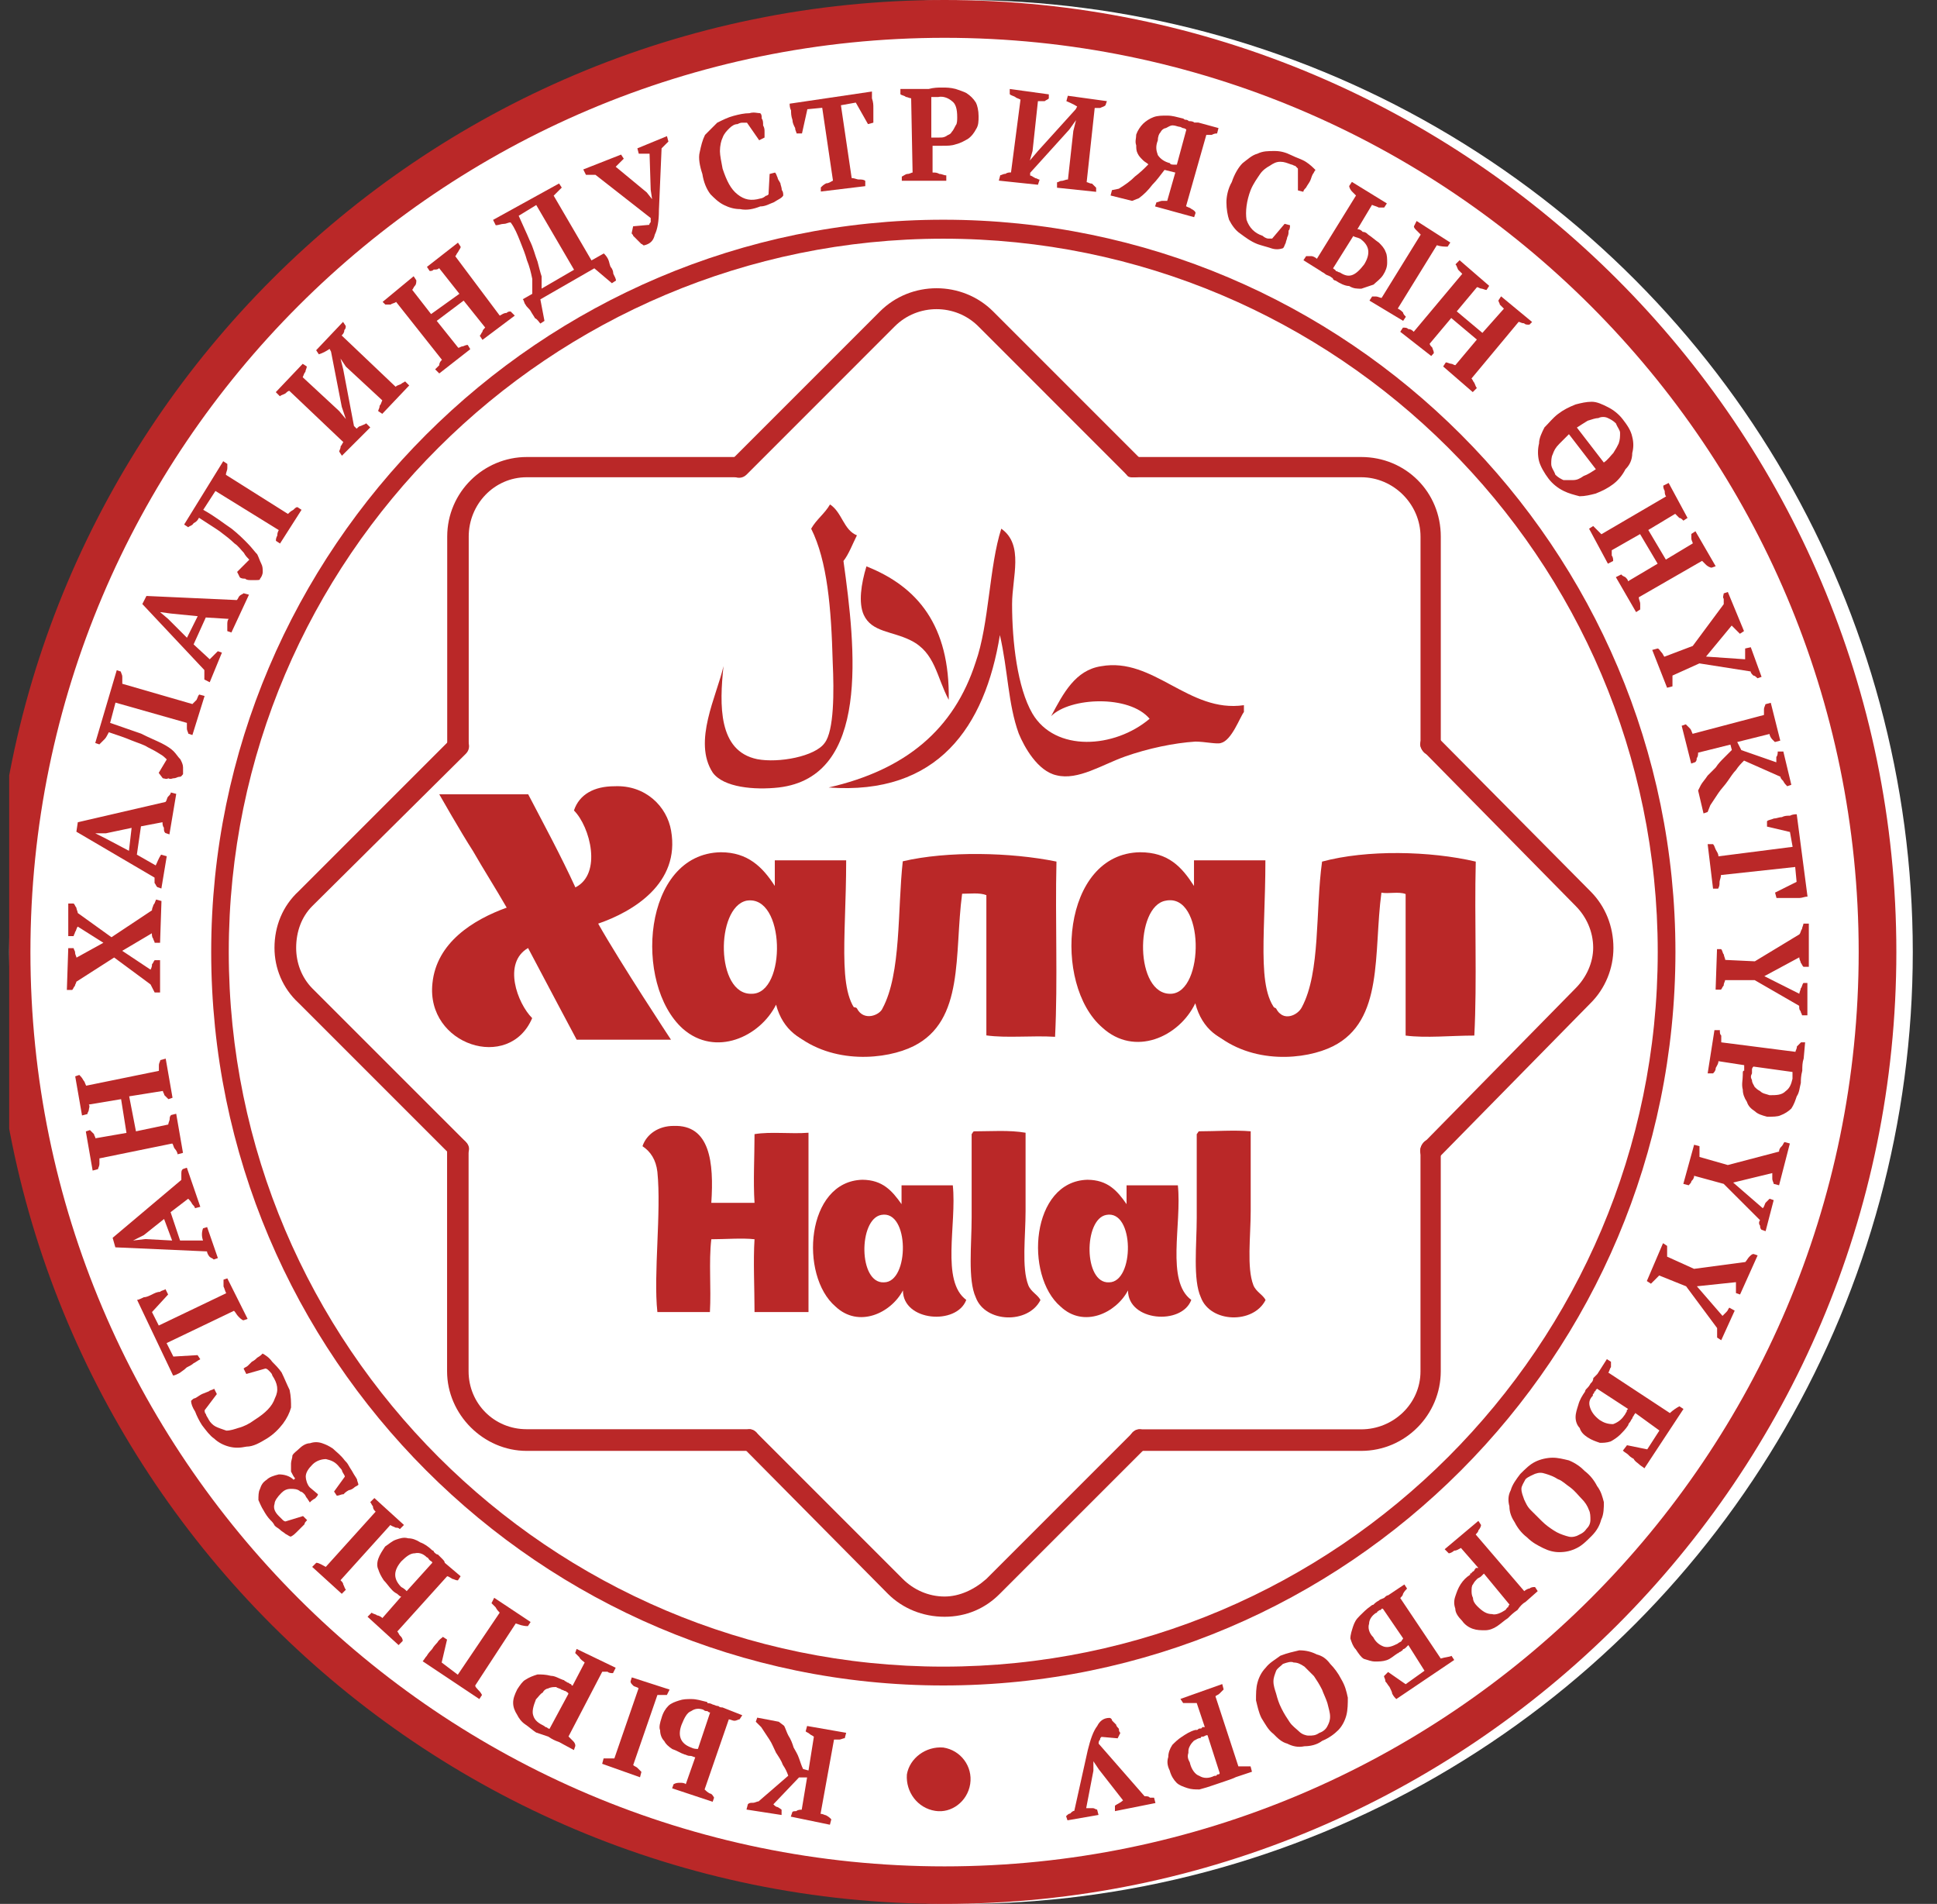 <svg width="58" height="57" viewBox="0 0 58 57" fill="none" xmlns="http://www.w3.org/2000/svg">
<rect x="0" y="0" width="58" height="57" fill="#333333" stroke="none"/>
<g clip-path="url(#clip0_17_5688)">
<circle cx="28.775" cy="28.5" r="28.5" fill="white"/>
<path fill-rule="evenodd" clip-rule="evenodd" d="M29.051 53.408C28.97 53.934 28.487 54.294 28.003 54.214C27.477 54.133 27.117 53.65 27.155 53.124C27.236 52.64 27.719 52.275 28.245 52.318C28.767 52.398 29.131 52.882 29.051 53.408Z" fill="#BA2828"/>
<path d="M28.283 1.132C13.185 1.132 0.911 13.406 0.911 28.504C0.911 43.602 13.185 55.876 28.283 55.876C43.381 55.876 55.655 43.602 55.655 28.504C55.655 13.406 43.381 1.132 28.283 1.132ZM28.283 57C12.579 57 -0.217 44.243 -0.217 28.5C-0.217 12.795 12.579 0 28.283 0C43.988 0 56.783 12.795 56.783 28.5C56.783 44.243 43.988 57 28.283 57Z" fill="#BA2828"/>
<path d="M28.246 7.146C16.46 7.146 6.85 16.714 6.85 28.5C6.85 40.286 16.456 49.896 28.246 49.896C40.036 49.896 49.638 40.29 49.638 28.5C49.638 16.709 40.032 7.146 28.246 7.146ZM28.246 50.46C16.176 50.46 6.324 40.608 6.324 28.5C6.324 16.43 16.176 6.578 28.246 6.578C40.359 6.578 50.168 16.43 50.168 28.5C50.164 40.612 40.355 50.46 28.246 50.46Z" fill="#BA2828"/>
<path fill-rule="evenodd" clip-rule="evenodd" d="M25.659 16.027C25.536 16.269 25.417 16.591 25.256 16.795C25.621 19.42 26.062 23.254 23.318 23.576C22.593 23.657 21.664 23.576 21.342 23.131C20.735 22.202 21.465 20.828 21.664 19.942C21.541 21.112 21.503 22.486 22.673 22.728C23.318 22.851 24.408 22.647 24.692 22.244C24.976 21.88 24.976 20.709 24.934 19.823C24.891 18.207 24.773 16.795 24.289 15.828C24.45 15.544 24.692 15.383 24.853 15.102C25.218 15.34 25.256 15.866 25.659 16.027Z" fill="#BA2828"/>
<path fill-rule="evenodd" clip-rule="evenodd" d="M37.247 21.112V21.316C37.124 21.477 36.883 22.164 36.56 22.244C36.437 22.287 36.077 22.202 35.793 22.202C35.148 22.244 34.38 22.405 33.693 22.647C33.006 22.889 32.281 23.372 31.636 23.211C31.072 23.088 30.669 22.363 30.504 21.96C30.182 21.074 30.182 20.064 29.94 19.013C29.495 21.757 28.082 23.818 24.812 23.576C27.115 23.05 28.566 21.841 29.215 19.823C29.618 18.69 29.618 16.956 29.982 15.828C30.669 16.311 30.305 17.282 30.305 18.088C30.305 19.221 30.466 20.59 30.911 21.358C31.598 22.529 33.375 22.405 34.423 21.519C33.816 20.794 32.039 20.875 31.475 21.439C31.84 20.752 32.2 20.064 32.968 19.946C34.546 19.662 35.593 21.354 37.247 21.112Z" fill="#BA2828"/>
<path fill-rule="evenodd" clip-rule="evenodd" d="M25.944 16.956C27.479 17.563 28.446 18.733 28.408 20.952C28.043 20.265 28.005 19.539 27.276 19.175C26.712 18.89 26.105 18.933 25.863 18.407C25.702 18.047 25.783 17.482 25.944 16.956Z" fill="#BA2828"/>
<path d="M13.711 34.717C13.63 34.717 13.55 34.675 13.507 34.594L8.944 30.031C8.46 29.586 8.219 28.983 8.219 28.377C8.219 27.732 8.46 27.126 8.944 26.68L13.507 22.117C13.63 21.994 13.83 21.994 13.953 22.117C14.076 22.24 14.076 22.439 13.953 22.562L9.351 27.126C9.029 27.448 8.868 27.893 8.868 28.377C8.868 28.822 9.029 29.263 9.351 29.59L13.953 34.191C14.076 34.315 14.076 34.476 13.953 34.594C13.872 34.675 13.791 34.717 13.711 34.717Z" fill="#BA2828"/>
<path d="M28.283 48.403C27.639 48.403 27.032 48.161 26.587 47.716L22.227 43.314C22.104 43.191 22.104 43.03 22.227 42.911C22.35 42.75 22.549 42.75 22.672 42.911L27.032 47.271C27.354 47.593 27.8 47.797 28.283 47.797C28.729 47.797 29.17 47.593 29.534 47.271L33.894 42.911C34.017 42.75 34.217 42.75 34.34 42.911C34.462 43.034 34.462 43.195 34.34 43.314L29.937 47.716C29.496 48.161 28.928 48.403 28.283 48.403Z" fill="#BA2828"/>
<path d="M42.819 34.756C42.777 34.756 42.696 34.713 42.616 34.675C42.493 34.552 42.493 34.353 42.616 34.23L47.179 29.586C47.501 29.264 47.705 28.818 47.705 28.373C47.705 27.89 47.501 27.444 47.179 27.122L42.616 22.486C42.493 22.363 42.493 22.202 42.616 22.083C42.739 21.96 42.938 21.96 43.061 22.083L47.624 26.685C48.07 27.13 48.311 27.733 48.311 28.381C48.311 28.988 48.07 29.594 47.624 30.035L43.061 34.679C42.98 34.718 42.9 34.756 42.819 34.756Z" fill="#BA2828"/>
<path d="M33.939 14.292C33.858 14.292 33.777 14.292 33.735 14.212L29.295 9.771C28.608 9.084 27.479 9.084 26.792 9.771L22.352 14.212C22.229 14.335 22.03 14.335 21.907 14.212C21.784 14.089 21.784 13.889 21.907 13.766L26.347 9.326C27.276 8.397 28.811 8.397 29.74 9.326L34.18 13.766C34.303 13.889 34.303 14.089 34.18 14.212C34.1 14.292 34.019 14.292 33.939 14.292Z" fill="#BA2828"/>
<path d="M13.713 22.648C13.552 22.648 13.391 22.524 13.391 22.325V16.065C13.391 14.734 14.481 13.682 15.774 13.682H22.072C22.233 13.682 22.356 13.805 22.356 14.004C22.356 14.165 22.233 14.288 22.072 14.288H15.77C14.803 14.288 14.035 15.094 14.035 16.065V22.321C14.035 22.524 13.874 22.648 13.713 22.648Z" fill="#BA2828"/>
<path d="M22.433 43.437H15.77C14.477 43.437 13.387 42.347 13.387 41.053V34.395C13.387 34.234 13.548 34.072 13.709 34.072C13.87 34.072 14.031 34.234 14.031 34.395V41.053C14.031 42.02 14.799 42.788 15.766 42.788H22.429C22.59 42.788 22.751 42.949 22.751 43.11C22.751 43.271 22.594 43.437 22.433 43.437Z" fill="#BA2828"/>
<path d="M40.757 43.437H34.137C33.933 43.437 33.815 43.276 33.815 43.114C33.815 42.953 33.937 42.792 34.137 42.792H40.757C41.724 42.792 42.534 42.024 42.534 41.057V34.433C42.534 34.272 42.657 34.111 42.818 34.111C43.022 34.111 43.141 34.272 43.141 34.433V41.053C43.141 42.347 42.089 43.437 40.757 43.437Z" fill="#BA2828"/>
<path d="M42.819 22.605C42.658 22.605 42.535 22.444 42.535 22.283V16.065C42.535 15.098 41.73 14.288 40.758 14.288H33.934C33.773 14.288 33.65 14.165 33.65 14.004C33.65 13.801 33.773 13.682 33.934 13.682H40.758C42.09 13.682 43.142 14.729 43.142 16.065V22.283C43.142 22.444 43.019 22.605 42.819 22.605Z" fill="#BA2828"/>
<path fill-rule="evenodd" clip-rule="evenodd" d="M21.299 36.011C21.745 36.011 22.148 36.011 22.593 36.011C22.551 35.366 22.593 34.637 22.593 33.954C23.076 33.873 23.683 33.954 24.209 33.912C24.209 35.528 24.209 37.504 24.209 39.281H22.593C22.593 38.556 22.551 37.746 22.593 37.101C22.228 37.059 21.707 37.101 21.299 37.101C21.219 37.788 21.299 38.556 21.257 39.281H19.684C19.561 38.148 19.807 36.295 19.684 35.082C19.641 34.718 19.48 34.476 19.238 34.315C19.361 33.95 19.722 33.708 20.167 33.708C21.261 33.666 21.38 34.798 21.299 36.011Z" fill="#BA2828"/>
<path fill-rule="evenodd" clip-rule="evenodd" d="M26.469 38.391C27.237 38.391 27.237 36.211 26.389 36.372C25.701 36.495 25.701 38.433 26.469 38.391ZM26.995 36.05V35.486H28.53C28.653 36.656 28.166 38.353 28.933 38.917C28.649 39.684 27.037 39.561 27.037 38.633C26.673 39.32 25.706 39.765 25.019 39.116C23.929 38.187 24.132 35.363 25.824 35.32C26.427 35.325 26.711 35.647 26.995 36.05Z" fill="#BA2828"/>
<path fill-rule="evenodd" clip-rule="evenodd" d="M29.174 33.87C29.658 33.87 30.222 33.827 30.709 33.912V36.253C30.709 37.021 30.587 37.95 30.79 38.475C30.871 38.679 31.074 38.76 31.155 38.921C30.79 39.646 29.501 39.608 29.217 38.84C28.975 38.314 29.094 37.267 29.094 36.457V33.955C29.132 33.912 29.132 33.87 29.174 33.87Z" fill="#BA2828"/>
<path fill-rule="evenodd" clip-rule="evenodd" d="M33.207 38.391C33.975 38.391 33.975 36.211 33.127 36.372C32.444 36.495 32.444 38.433 33.207 38.391ZM33.733 36.05V35.486H35.269C35.392 36.656 34.904 38.353 35.671 38.917C35.387 39.684 33.776 39.561 33.776 38.633C33.411 39.32 32.444 39.765 31.757 39.116C30.667 38.187 30.87 35.363 32.563 35.32C33.169 35.325 33.453 35.647 33.733 36.05Z" fill="#BA2828"/>
<path fill-rule="evenodd" clip-rule="evenodd" d="M35.914 33.869C36.398 33.869 36.962 33.827 37.45 33.869V36.252C37.45 37.02 37.327 37.949 37.53 38.475C37.611 38.678 37.815 38.759 37.895 38.92C37.53 39.645 36.241 39.607 35.957 38.84C35.715 38.314 35.834 37.266 35.834 36.456V33.954C35.876 33.911 35.876 33.869 35.914 33.869Z" fill="#BA2828"/>
<path fill-rule="evenodd" clip-rule="evenodd" d="M44.189 25.795C44.146 27.529 44.231 29.349 44.146 31.003C43.459 31.003 42.692 31.083 42.089 31.003V26.766C41.886 26.685 41.563 26.766 41.364 26.724C41.122 28.539 41.445 30.558 39.91 31.325C39.104 31.728 37.488 31.889 36.355 30.922C36.071 30.68 38.09 29.994 38.213 30.197C38.417 30.6 38.858 30.401 38.981 30.155C39.545 29.107 39.384 27.25 39.587 25.795C40.919 25.434 42.819 25.473 44.189 25.795Z" fill="#BA2828"/>
<path fill-rule="evenodd" clip-rule="evenodd" d="M35.065 29.752C36.075 29.709 36.075 26.723 34.904 26.965C33.975 27.126 33.975 29.794 35.065 29.752ZM35.752 26.524V25.756H37.89C37.89 28.178 37.568 29.955 38.454 30.439C38.051 31.529 36.193 31.609 35.791 30.036C35.307 31.045 33.975 31.651 33.004 30.761C31.511 29.467 31.791 25.553 34.136 25.515C34.985 25.515 35.388 25.956 35.752 26.524Z" fill="#BA2828"/>
<path fill-rule="evenodd" clip-rule="evenodd" d="M17.911 27.652C18.598 28.865 20.091 31.126 20.091 31.126H17.267C17.267 31.126 16.3 29.311 15.812 28.382C15.044 28.827 15.49 30.036 15.935 30.481C15.248 32.097 12.746 31.287 12.949 29.434C13.072 28.221 14.162 27.538 15.172 27.173C14.849 26.609 14.485 26.041 14.162 25.477C13.797 24.913 13.153 23.78 13.153 23.78H15.816C16.3 24.709 16.783 25.596 17.229 26.567C18.034 26.164 17.674 24.752 17.186 24.264C17.347 23.78 17.793 23.539 18.399 23.539C19.328 23.496 19.972 24.145 20.095 24.87C20.371 26.444 18.959 27.292 17.911 27.652Z" fill="#BA2828"/>
<path fill-rule="evenodd" clip-rule="evenodd" d="M31.634 25.794C31.592 27.529 31.677 29.348 31.592 31.04C30.905 30.998 30.137 31.083 29.535 30.998C29.535 29.586 29.535 28.212 29.535 26.799C29.331 26.719 29.051 26.757 28.809 26.757C28.568 28.572 28.89 30.553 27.355 31.32C26.549 31.723 24.933 31.884 23.801 30.956C23.517 30.714 25.535 29.989 25.658 30.188C25.862 30.591 26.345 30.392 26.426 30.188C26.99 29.14 26.871 27.24 27.032 25.786C28.364 25.472 30.264 25.514 31.634 25.794Z" fill="#BA2828"/>
<path fill-rule="evenodd" clip-rule="evenodd" d="M22.512 29.752C23.56 29.752 23.522 26.766 22.351 26.965C21.423 27.169 21.423 29.794 22.512 29.752ZM23.2 26.524C23.2 26.282 23.2 25.998 23.2 25.756H25.337C25.337 28.221 25.015 29.993 25.901 30.481C25.498 31.571 23.641 31.613 23.238 30.078C22.754 31.045 21.423 31.651 20.451 30.803C18.959 29.472 19.238 25.557 21.584 25.515C22.39 25.515 22.835 25.956 23.2 26.524Z" fill="#BA2828"/>
<path d="M23.399 54.337L22.352 54.175L22.394 54.014C22.436 53.972 22.474 53.972 22.555 53.972C22.598 53.972 22.678 53.929 22.716 53.929L23.603 53.162C23.56 53.039 23.522 52.958 23.442 52.839C23.399 52.716 23.319 52.598 23.238 52.475C23.157 52.313 23.115 52.191 23.034 52.072C22.954 51.949 22.873 51.83 22.793 51.707L22.631 51.546L22.674 51.423L23.319 51.546L23.48 51.669C23.522 51.749 23.56 51.872 23.603 51.953C23.683 52.076 23.726 52.195 23.764 52.318C23.806 52.398 23.887 52.521 23.925 52.64C23.968 52.763 24.006 52.882 24.048 52.962L24.209 53.005L24.37 51.995C24.328 51.953 24.29 51.953 24.247 51.915C24.205 51.872 24.167 51.872 24.124 51.834L24.167 51.673L25.337 51.877L25.295 52.038C25.253 52.038 25.172 52.08 25.134 52.08C25.091 52.08 25.011 52.08 24.973 52.08L24.57 54.303C24.65 54.303 24.693 54.345 24.731 54.345C24.811 54.387 24.854 54.426 24.892 54.468L24.85 54.629L23.679 54.387L23.721 54.264C23.721 54.222 23.802 54.222 23.844 54.222C23.887 54.179 23.967 54.179 24.006 54.179L24.167 53.213H23.925L23.157 54.018C23.2 54.061 23.238 54.099 23.28 54.099C23.361 54.141 23.403 54.179 23.403 54.179V54.337H23.399Z" fill="#BA2828"/>
<path d="M20.695 52.318C20.775 52.36 20.856 52.36 20.898 52.36L21.263 51.27C21.263 51.27 21.221 51.27 21.182 51.228C21.14 51.228 21.102 51.228 21.059 51.185C20.936 51.143 20.818 51.143 20.695 51.228C20.572 51.27 20.491 51.431 20.41 51.631C20.288 51.953 20.368 52.199 20.695 52.318ZM22.226 51.351L22.145 51.474C22.103 51.474 22.064 51.516 21.984 51.516C21.942 51.516 21.861 51.474 21.823 51.474L21.098 53.573C21.14 53.615 21.178 53.654 21.259 53.696C21.301 53.696 21.339 53.738 21.382 53.819L21.339 53.942L20.126 53.539L20.169 53.416C20.249 53.374 20.292 53.374 20.372 53.374C20.415 53.374 20.495 53.374 20.534 53.416L20.818 52.61C20.775 52.61 20.737 52.568 20.657 52.568C20.576 52.568 20.534 52.525 20.495 52.525C20.372 52.483 20.254 52.402 20.131 52.364C20.008 52.284 19.927 52.203 19.889 52.123C19.808 52.042 19.766 51.919 19.766 51.8C19.724 51.72 19.766 51.558 19.808 51.435C19.851 51.274 19.931 51.151 20.012 51.071C20.092 50.99 20.215 50.948 20.334 50.91C20.457 50.867 20.576 50.867 20.699 50.867C20.86 50.867 20.983 50.91 21.144 50.948C21.144 50.948 21.187 50.948 21.187 50.99C21.229 50.99 21.267 50.99 21.348 51.033C21.39 51.033 21.428 51.075 21.509 51.075C21.551 51.117 21.59 51.117 21.632 51.117L22.226 51.351ZM18.918 50.218L20.05 50.583L19.969 50.744C19.927 50.744 19.889 50.744 19.846 50.744C19.766 50.744 19.724 50.744 19.685 50.744L18.96 52.843C19.003 52.886 19.041 52.886 19.083 52.924C19.125 52.967 19.164 53.005 19.206 53.047L19.164 53.208L18.031 52.805L18.074 52.644C18.154 52.644 18.277 52.644 18.396 52.644L19.121 50.545C19.079 50.502 18.998 50.502 18.96 50.464C18.918 50.422 18.88 50.384 18.88 50.341L18.918 50.218Z" fill="#BA2828"/>
<path d="M16.294 51.673C16.337 51.716 16.375 51.716 16.375 51.716C16.417 51.758 16.455 51.758 16.455 51.758L17.019 50.711C17.019 50.668 16.977 50.668 16.939 50.63C16.896 50.63 16.858 50.588 16.816 50.588C16.773 50.545 16.693 50.545 16.655 50.507C16.574 50.507 16.493 50.507 16.413 50.55C16.37 50.55 16.29 50.592 16.252 50.672C16.171 50.715 16.129 50.795 16.048 50.876C15.967 51.08 15.925 51.241 15.967 51.359C16.01 51.512 16.133 51.593 16.294 51.673ZM17.507 49.773C17.465 49.731 17.384 49.693 17.346 49.612C17.303 49.57 17.265 49.532 17.223 49.489L17.265 49.366L18.436 49.93L18.355 50.091C18.313 50.091 18.232 50.091 18.194 50.049C18.152 50.049 18.071 50.049 18.033 50.049L17.023 51.987C17.066 52.03 17.104 52.068 17.146 52.11C17.189 52.153 17.227 52.191 17.227 52.271L17.185 52.394L16.739 52.153C16.616 52.11 16.536 52.072 16.417 51.991C16.294 51.949 16.175 51.911 16.052 51.868C15.929 51.788 15.849 51.707 15.73 51.627C15.607 51.546 15.526 51.423 15.488 51.343C15.408 51.22 15.365 51.101 15.365 50.978C15.365 50.855 15.408 50.736 15.488 50.575C15.569 50.452 15.649 50.333 15.73 50.291C15.853 50.21 15.972 50.168 16.095 50.13C16.218 50.13 16.337 50.13 16.498 50.172C16.621 50.172 16.739 50.253 16.862 50.295C16.905 50.295 16.905 50.337 16.943 50.337C16.943 50.337 16.985 50.38 17.023 50.38C17.023 50.38 17.066 50.422 17.104 50.422C17.104 50.465 17.146 50.465 17.146 50.465L17.507 49.773Z" fill="#BA2828"/>
<path d="M14.963 48.28C14.921 48.238 14.883 48.2 14.84 48.119C14.798 48.077 14.76 48.039 14.717 47.996L14.798 47.835L15.888 48.56L15.807 48.683C15.646 48.683 15.566 48.641 15.443 48.603L14.23 50.46C14.23 50.503 14.272 50.541 14.31 50.583C14.353 50.626 14.391 50.664 14.433 50.744L14.353 50.867L12.656 49.735C12.699 49.693 12.737 49.612 12.779 49.574C12.822 49.493 12.902 49.413 12.94 49.37C12.983 49.29 13.063 49.209 13.101 49.167C13.144 49.086 13.225 49.044 13.263 49.005L13.386 49.086L13.225 49.773L13.708 50.138L14.963 48.28Z" fill="#BA2828"/>
<path d="M12.015 47.513C12.096 47.555 12.138 47.593 12.177 47.636L12.944 46.787C12.944 46.745 12.902 46.745 12.864 46.707C12.821 46.664 12.821 46.626 12.783 46.626C12.702 46.545 12.579 46.465 12.418 46.503C12.295 46.503 12.177 46.584 12.015 46.745C11.774 47.029 11.774 47.271 12.015 47.513ZM13.792 47.19L13.712 47.313C13.631 47.313 13.589 47.271 13.551 47.271C13.47 47.228 13.428 47.19 13.389 47.19L11.896 48.844C11.939 48.887 11.939 48.925 11.977 48.967C12.02 49.01 12.058 49.048 12.058 49.128L11.935 49.251L11.006 48.403L11.129 48.28C11.171 48.322 11.252 48.322 11.29 48.361C11.332 48.361 11.413 48.403 11.451 48.441L12.015 47.797C11.973 47.797 11.935 47.754 11.892 47.716C11.812 47.674 11.769 47.636 11.731 47.593C11.651 47.513 11.57 47.389 11.489 47.309C11.409 47.186 11.366 47.105 11.328 46.987C11.286 46.906 11.286 46.783 11.328 46.664C11.371 46.541 11.451 46.423 11.532 46.3C11.655 46.219 11.735 46.138 11.854 46.096C11.973 46.054 12.096 46.015 12.219 46.054C12.342 46.054 12.461 46.096 12.584 46.176C12.707 46.219 12.825 46.3 12.948 46.418C12.948 46.418 12.991 46.418 12.991 46.461C13.033 46.503 13.071 46.541 13.114 46.541C13.156 46.584 13.194 46.622 13.237 46.664C13.279 46.707 13.317 46.745 13.317 46.787L13.792 47.19ZM11.21 44.849L12.096 45.655L11.973 45.778C11.931 45.736 11.892 45.736 11.85 45.736C11.769 45.693 11.727 45.693 11.689 45.655L10.196 47.309C10.238 47.351 10.277 47.389 10.277 47.432C10.319 47.513 10.319 47.555 10.357 47.593L10.234 47.716L9.348 46.91L9.471 46.787C9.551 46.787 9.674 46.868 9.755 46.91L11.248 45.256C11.205 45.214 11.167 45.176 11.167 45.095C11.125 45.053 11.125 45.014 11.086 44.972L11.21 44.849Z" fill="#BA2828"/>
<path d="M10.321 43.721C10.364 43.764 10.402 43.802 10.444 43.882C10.486 43.963 10.525 44.005 10.567 44.086C10.61 44.167 10.648 44.209 10.69 44.29C10.69 44.332 10.732 44.413 10.732 44.451C10.69 44.493 10.652 44.493 10.61 44.531C10.567 44.574 10.486 44.612 10.448 44.612C10.368 44.654 10.325 44.693 10.287 44.735C10.207 44.735 10.164 44.777 10.084 44.777L10.003 44.654L10.325 44.209C10.325 44.167 10.283 44.128 10.245 44.048C10.245 44.005 10.202 43.967 10.164 43.925C10.041 43.764 9.922 43.721 9.761 43.683C9.638 43.683 9.477 43.725 9.358 43.844C9.235 43.967 9.155 44.086 9.155 44.209C9.155 44.29 9.197 44.451 9.278 44.531L9.52 44.735C9.52 44.777 9.477 44.816 9.439 44.858C9.358 44.9 9.316 44.938 9.278 44.981L9.197 44.858C9.155 44.816 9.155 44.777 9.117 44.735C9.074 44.693 9.036 44.654 8.994 44.654C8.913 44.574 8.79 44.574 8.71 44.574C8.587 44.574 8.506 44.616 8.425 44.697C8.302 44.82 8.222 44.938 8.222 45.019C8.179 45.142 8.222 45.261 8.345 45.384C8.387 45.426 8.425 45.464 8.468 45.507C8.51 45.549 8.548 45.549 8.548 45.549L9.074 45.388L9.197 45.511C9.155 45.553 9.117 45.592 9.117 45.634C9.074 45.676 9.036 45.715 8.994 45.757C8.951 45.799 8.913 45.838 8.871 45.88C8.828 45.922 8.79 45.961 8.71 46.003C8.667 46.003 8.629 45.961 8.548 45.922C8.506 45.88 8.425 45.842 8.387 45.799C8.345 45.757 8.264 45.719 8.226 45.676C8.184 45.596 8.145 45.553 8.103 45.515C8.022 45.435 7.942 45.312 7.899 45.231C7.819 45.108 7.776 44.989 7.738 44.909C7.738 44.786 7.738 44.667 7.781 44.586C7.823 44.463 7.861 44.383 7.984 44.302C8.065 44.222 8.188 44.179 8.349 44.141C8.51 44.141 8.671 44.184 8.794 44.302L8.837 44.26C8.794 44.217 8.756 44.137 8.714 44.056C8.714 43.976 8.714 43.895 8.714 43.815C8.714 43.734 8.756 43.653 8.756 43.573C8.799 43.492 8.879 43.45 8.96 43.369C9.04 43.289 9.163 43.208 9.282 43.208C9.405 43.166 9.524 43.166 9.647 43.208C9.77 43.251 9.85 43.289 9.969 43.369C10.079 43.475 10.202 43.56 10.321 43.721Z" fill="#BA2828"/>
<path d="M7.375 41.134L7.294 40.972C7.337 40.93 7.375 40.93 7.417 40.892C7.46 40.849 7.498 40.811 7.54 40.769C7.621 40.727 7.663 40.688 7.701 40.646C7.782 40.603 7.824 40.565 7.862 40.523C7.943 40.565 8.066 40.646 8.147 40.765C8.227 40.845 8.35 40.968 8.431 41.087C8.511 41.248 8.592 41.452 8.672 41.613C8.715 41.816 8.715 41.978 8.715 42.139C8.672 42.3 8.592 42.461 8.473 42.622C8.35 42.783 8.189 42.945 7.99 43.068C7.786 43.191 7.587 43.309 7.383 43.309C7.18 43.352 7.018 43.352 6.857 43.309C6.696 43.267 6.535 43.186 6.412 43.068C6.289 42.987 6.17 42.826 6.047 42.665C5.967 42.542 5.886 42.38 5.844 42.262C5.763 42.139 5.721 42.02 5.721 41.94C5.763 41.897 5.801 41.859 5.844 41.859C5.924 41.816 5.967 41.778 6.047 41.736L6.251 41.655C6.293 41.613 6.374 41.613 6.412 41.575L6.493 41.736L6.128 42.219C6.128 42.262 6.128 42.3 6.17 42.342C6.17 42.385 6.213 42.423 6.251 42.504C6.293 42.584 6.374 42.665 6.454 42.707C6.535 42.749 6.658 42.788 6.777 42.83C6.9 42.83 7.018 42.788 7.141 42.749C7.303 42.707 7.464 42.627 7.625 42.508C7.947 42.304 8.151 42.105 8.231 41.863C8.354 41.621 8.312 41.418 8.151 41.176C8.151 41.134 8.108 41.096 8.07 41.053C8.028 41.011 7.99 40.972 7.947 40.972L7.375 41.134Z" fill="#BA2828"/>
<path d="M6.807 38.272L7.414 39.485L7.291 39.527C7.248 39.527 7.168 39.447 7.129 39.404C7.087 39.362 7.049 39.281 7.006 39.243L4.988 40.21L5.191 40.613L5.916 40.57L5.997 40.693C5.916 40.736 5.874 40.774 5.793 40.816C5.751 40.859 5.67 40.897 5.59 40.939C5.509 41.02 5.429 41.062 5.386 41.1C5.306 41.143 5.225 41.181 5.183 41.181L4.105 38.916C4.148 38.916 4.228 38.874 4.309 38.836C4.39 38.836 4.47 38.793 4.551 38.755C4.631 38.713 4.712 38.675 4.793 38.675C4.835 38.632 4.916 38.632 4.954 38.594L5.034 38.755L4.551 39.281L4.754 39.684L6.773 38.717C6.731 38.636 6.731 38.594 6.693 38.514C6.693 38.433 6.693 38.391 6.693 38.31L6.807 38.272Z" fill="#BA2828"/>
<path d="M5.154 37.139L4.913 36.494L4.306 36.978L3.984 37.139L4.348 37.096L5.154 37.139ZM6.202 36.736L6.524 37.665L6.401 37.707C6.359 37.665 6.321 37.665 6.278 37.627C6.236 37.584 6.198 37.504 6.198 37.465L3.454 37.343L3.373 37.058L5.43 35.324C5.43 35.281 5.43 35.201 5.43 35.163C5.43 35.082 5.43 35.04 5.472 35.001L5.595 34.959L5.998 36.13L5.837 36.172C5.837 36.13 5.795 36.091 5.757 36.049C5.714 35.968 5.676 35.926 5.634 35.888L5.108 36.291L5.392 37.139H6.079C6.036 37.016 6.036 36.897 6.079 36.774L6.202 36.736Z" fill="#BA2828"/>
<path d="M5.276 33.344L5.479 34.515L5.318 34.557C5.318 34.515 5.276 34.434 5.238 34.396C5.195 34.353 5.195 34.273 5.157 34.235L2.977 34.68C2.977 34.722 2.977 34.803 2.977 34.841C2.977 34.922 2.935 34.964 2.935 35.002L2.774 35.045L2.57 33.874L2.693 33.832C2.735 33.874 2.774 33.912 2.816 33.955C2.816 33.997 2.858 34.035 2.858 34.078L3.787 33.917L3.626 32.907L2.659 33.068C2.701 33.111 2.659 33.191 2.659 33.23C2.659 33.272 2.617 33.31 2.617 33.353L2.456 33.395L2.252 32.224L2.375 32.182C2.417 32.224 2.456 32.263 2.498 32.343C2.54 32.386 2.54 32.424 2.579 32.504L4.758 32.059C4.758 32.017 4.758 31.936 4.758 31.898C4.758 31.817 4.801 31.775 4.801 31.737L4.962 31.694L5.166 32.865L5.043 32.907C5 32.865 4.962 32.827 4.92 32.784C4.92 32.742 4.877 32.704 4.877 32.661L3.868 32.822L4.071 33.87L5.038 33.666C5.038 33.624 5.081 33.543 5.081 33.505C5.081 33.463 5.081 33.425 5.123 33.382L5.276 33.344Z" fill="#BA2828"/>
<path d="M2.044 28.017V27.05H2.206C2.248 27.092 2.248 27.131 2.286 27.173C2.286 27.215 2.329 27.296 2.329 27.334L3.338 28.059L4.551 27.253C4.551 27.173 4.593 27.131 4.593 27.092C4.636 27.05 4.636 27.012 4.674 26.931L4.835 26.974L4.793 28.225H4.631C4.631 28.182 4.589 28.144 4.589 28.102C4.547 28.059 4.547 27.979 4.547 27.941L3.66 28.466L4.508 29.03C4.551 28.95 4.551 28.907 4.551 28.869C4.593 28.827 4.593 28.789 4.631 28.746H4.793V29.713H4.631C4.589 29.633 4.551 29.552 4.508 29.472L3.418 28.666L2.286 29.391C2.286 29.433 2.244 29.472 2.244 29.514C2.201 29.556 2.201 29.595 2.163 29.637H2.002L2.044 28.386H2.206C2.206 28.428 2.248 28.466 2.248 28.509C2.248 28.589 2.29 28.632 2.29 28.67L3.096 28.225L2.329 27.741C2.286 27.784 2.286 27.864 2.248 27.902C2.248 27.945 2.206 27.983 2.206 28.025H2.044V28.017Z" fill="#BA2828"/>
<path d="M3.861 25.472L3.941 24.785L3.173 24.947H2.851L3.173 25.108L3.861 25.472ZM4.993 25.634L4.832 26.601L4.709 26.558C4.666 26.516 4.666 26.477 4.628 26.435C4.628 26.355 4.628 26.312 4.628 26.274L2.287 24.9L2.33 24.616L4.955 24.009C4.997 23.967 4.997 23.886 5.035 23.848C5.078 23.806 5.116 23.767 5.116 23.725L5.277 23.767L5.073 24.98L4.95 24.938C4.908 24.896 4.908 24.857 4.908 24.777C4.866 24.734 4.866 24.654 4.866 24.616L4.221 24.739L4.098 25.587L4.662 25.909C4.705 25.829 4.743 25.706 4.823 25.587L4.993 25.634Z" fill="#BA2828"/>
<path d="M3.259 21.922C3.216 22.002 3.178 22.083 3.136 22.125C3.055 22.206 3.013 22.248 2.975 22.286L2.852 22.244L3.496 20.064L3.619 20.106C3.619 20.149 3.662 20.187 3.662 20.268C3.662 20.31 3.662 20.39 3.662 20.471L5.761 21.078C5.803 21.035 5.842 20.997 5.884 20.955C5.926 20.874 5.926 20.832 5.965 20.793L6.126 20.836L5.761 22.006L5.638 21.964C5.638 21.922 5.596 21.883 5.596 21.803C5.596 21.76 5.596 21.722 5.596 21.642L3.458 21.035L3.297 21.642C3.662 21.765 3.984 21.883 4.226 21.964C4.467 22.087 4.671 22.168 4.832 22.248C4.993 22.329 5.116 22.409 5.197 22.49C5.277 22.57 5.32 22.651 5.4 22.732C5.443 22.812 5.481 22.893 5.481 22.973C5.481 23.054 5.481 23.134 5.481 23.177C5.439 23.219 5.439 23.258 5.358 23.258C5.316 23.258 5.277 23.3 5.197 23.3C5.154 23.3 5.116 23.342 5.036 23.3C4.993 23.342 4.913 23.3 4.875 23.3L4.752 23.139L4.993 22.736C4.951 22.693 4.87 22.613 4.79 22.575C4.667 22.494 4.586 22.452 4.425 22.371C4.302 22.291 4.141 22.248 3.942 22.168C3.742 22.083 3.5 22.002 3.259 21.922Z" fill="#BA2828"/>
<path d="M5.598 19.093L5.92 18.448L5.114 18.368L4.792 18.325L5.034 18.529L5.598 19.093ZM6.645 19.538L6.28 20.425L6.119 20.344C6.119 20.302 6.119 20.264 6.119 20.221C6.119 20.179 6.119 20.098 6.119 20.06L4.262 18.084L4.385 17.842L7.091 17.965C7.133 17.922 7.133 17.884 7.171 17.842C7.213 17.799 7.252 17.799 7.294 17.761L7.455 17.804L6.929 18.936L6.806 18.894C6.806 18.813 6.806 18.771 6.806 18.69C6.806 18.648 6.806 18.567 6.849 18.529L6.162 18.486L5.797 19.292L6.28 19.738C6.361 19.657 6.442 19.576 6.522 19.496L6.645 19.538Z" fill="#BA2828"/>
<path d="M5.959 15.501C5.917 15.581 5.878 15.624 5.798 15.662C5.755 15.742 5.675 15.742 5.637 15.785L5.514 15.704L6.684 13.808L6.807 13.889C6.807 13.931 6.807 13.97 6.807 14.012C6.807 14.092 6.765 14.135 6.765 14.216L8.622 15.386C8.665 15.344 8.703 15.306 8.784 15.263C8.826 15.221 8.864 15.182 8.906 15.182L9.029 15.263L8.385 16.272L8.262 16.192C8.262 16.149 8.262 16.111 8.304 16.031C8.304 15.988 8.304 15.95 8.347 15.87L6.451 14.699L6.086 15.263C6.451 15.467 6.693 15.666 6.934 15.827C7.138 15.988 7.299 16.149 7.418 16.272C7.541 16.395 7.621 16.514 7.702 16.595C7.744 16.675 7.783 16.798 7.825 16.879C7.867 16.959 7.867 17.04 7.867 17.121C7.867 17.201 7.825 17.282 7.787 17.324C7.787 17.367 7.744 17.367 7.664 17.367C7.621 17.367 7.583 17.367 7.503 17.367C7.46 17.367 7.38 17.367 7.342 17.324C7.299 17.324 7.219 17.324 7.18 17.282L7.1 17.121L7.465 16.756C7.422 16.713 7.342 16.633 7.303 16.552C7.223 16.472 7.142 16.349 7.019 16.268C6.896 16.145 6.735 16.026 6.574 15.903C6.404 15.785 6.201 15.662 5.959 15.501Z" fill="#BA2828"/>
<path d="M11.087 12.796L10.238 13.644L10.158 13.521C10.158 13.479 10.2 13.441 10.2 13.36C10.243 13.318 10.243 13.279 10.281 13.237L8.665 11.702C8.623 11.702 8.584 11.744 8.542 11.782C8.461 11.825 8.419 11.825 8.381 11.863L8.258 11.74L9.064 10.892L9.187 10.972C9.187 11.015 9.144 11.095 9.144 11.133C9.102 11.176 9.102 11.214 9.064 11.294L10.154 12.304L10.357 12.546L10.234 12.181L9.912 10.527L9.869 10.446C9.746 10.527 9.666 10.569 9.547 10.607L9.467 10.485L10.272 9.636L10.353 9.759C10.353 9.802 10.353 9.84 10.31 9.882C10.31 9.963 10.268 10.005 10.23 10.043L11.846 11.579C11.888 11.536 11.926 11.536 12.007 11.498C12.049 11.456 12.088 11.456 12.13 11.418L12.253 11.54L11.447 12.389L11.324 12.308C11.324 12.266 11.367 12.228 11.367 12.147C11.409 12.105 11.409 12.066 11.447 11.986L10.357 10.976L10.196 10.735L10.277 11.057L10.599 12.753L10.679 12.834C10.722 12.792 10.76 12.753 10.802 12.753C10.883 12.711 10.925 12.711 10.964 12.673L11.087 12.796Z" fill="#BA2828"/>
<path d="M14.082 10.454L13.153 11.18L13.03 11.057C13.073 11.014 13.111 10.976 13.153 10.934C13.153 10.853 13.196 10.811 13.234 10.773L11.86 9.038C11.818 9.08 11.737 9.08 11.699 9.118C11.656 9.118 11.576 9.118 11.538 9.118L11.457 9.038L12.386 8.27L12.466 8.393C12.466 8.436 12.466 8.516 12.424 8.554C12.382 8.597 12.382 8.635 12.343 8.677L12.908 9.403L13.756 8.796L13.149 8.028C13.107 8.071 13.069 8.071 12.988 8.071C12.946 8.113 12.908 8.113 12.865 8.113L12.784 7.99L13.713 7.265L13.794 7.388C13.794 7.431 13.752 7.469 13.713 7.549C13.671 7.592 13.671 7.63 13.633 7.672L14.964 9.449C15.045 9.407 15.087 9.369 15.168 9.369C15.21 9.326 15.249 9.326 15.291 9.326L15.414 9.449L14.447 10.175L14.366 10.052C14.409 10.009 14.409 9.971 14.447 9.929C14.447 9.886 14.489 9.848 14.528 9.806L13.883 9L13.077 9.606L13.722 10.412C13.764 10.412 13.802 10.37 13.845 10.37C13.887 10.37 13.925 10.327 14.006 10.327L14.082 10.454Z" fill="#BA2828"/>
<path d="M17.189 8.076L16.057 6.138L15.531 6.46C15.654 6.744 15.773 6.986 15.854 7.185C15.977 7.427 16.015 7.63 16.095 7.83C16.138 7.991 16.176 8.152 16.218 8.275C16.218 8.436 16.218 8.559 16.218 8.64L17.189 8.076ZM18.08 7.588C18.123 7.63 18.161 7.669 18.203 7.749C18.246 7.83 18.246 7.91 18.284 7.991C18.326 8.033 18.364 8.114 18.364 8.194C18.407 8.275 18.445 8.356 18.445 8.398L18.322 8.479L17.796 8.033L16.18 8.962L16.303 9.607L16.18 9.687C16.138 9.645 16.1 9.564 16.019 9.526C15.977 9.446 15.938 9.403 15.896 9.323C15.854 9.242 15.773 9.2 15.735 9.119C15.693 9.077 15.693 8.996 15.654 8.958L15.938 8.797C15.938 8.674 15.938 8.513 15.938 8.351C15.896 8.148 15.858 7.987 15.777 7.787C15.735 7.626 15.654 7.423 15.574 7.223C15.493 7.02 15.412 6.82 15.29 6.659C15.209 6.659 15.167 6.702 15.086 6.702C15.005 6.702 14.925 6.744 14.844 6.744L14.764 6.583L16.74 5.493L16.821 5.616C16.74 5.696 16.659 5.777 16.579 5.858L17.711 7.796L18.08 7.588Z" fill="#BA2828"/>
<path d="M19.45 4.602C19.407 4.602 19.327 4.602 19.288 4.602C19.246 4.602 19.208 4.602 19.127 4.602L19.085 4.441L19.971 4.076L20.014 4.238C20.014 4.238 19.971 4.28 19.933 4.318C19.891 4.361 19.852 4.399 19.81 4.441L19.73 6.299C19.73 6.621 19.687 6.863 19.607 7.024C19.564 7.228 19.445 7.308 19.284 7.346C19.242 7.346 19.242 7.304 19.204 7.304C19.161 7.261 19.123 7.223 19.081 7.181C19.038 7.138 19 7.1 18.958 7.058C18.958 7.015 18.915 7.015 18.915 6.977L18.958 6.774L19.441 6.731C19.441 6.731 19.441 6.689 19.484 6.651C19.484 6.608 19.484 6.57 19.484 6.528L17.83 5.234C17.787 5.234 17.707 5.234 17.668 5.234C17.626 5.234 17.588 5.234 17.545 5.234L17.465 5.073L18.597 4.628L18.678 4.751C18.597 4.831 18.517 4.912 18.436 4.992L19.365 5.76L19.526 5.964L19.484 5.68L19.45 4.602Z" fill="#BA2828"/>
<path d="M23.045 5.208L23.207 5.166C23.249 5.208 23.249 5.247 23.287 5.327C23.287 5.37 23.33 5.408 23.368 5.488C23.368 5.531 23.41 5.611 23.41 5.692C23.453 5.734 23.453 5.815 23.453 5.853C23.41 5.934 23.291 5.976 23.168 6.057C23.045 6.099 22.927 6.18 22.765 6.18C22.562 6.26 22.363 6.303 22.159 6.26C21.998 6.26 21.837 6.218 21.676 6.137C21.514 6.057 21.391 5.934 21.273 5.815C21.15 5.654 21.069 5.45 21.031 5.208C20.95 4.967 20.908 4.725 20.95 4.564C20.993 4.36 21.031 4.199 21.111 4.038C21.235 3.915 21.353 3.796 21.476 3.673C21.637 3.593 21.799 3.512 21.96 3.47C22.121 3.427 22.282 3.389 22.443 3.389C22.566 3.347 22.685 3.389 22.765 3.389C22.808 3.431 22.808 3.47 22.808 3.55C22.85 3.593 22.85 3.673 22.85 3.754C22.893 3.834 22.893 3.877 22.893 3.957C22.893 4.038 22.893 4.08 22.893 4.118L22.732 4.199L22.367 3.673C22.367 3.673 22.324 3.673 22.244 3.673C22.201 3.673 22.163 3.673 22.083 3.716C22.002 3.716 21.922 3.758 21.841 3.839C21.76 3.919 21.68 4 21.637 4.123C21.595 4.203 21.557 4.364 21.557 4.526C21.557 4.649 21.599 4.848 21.637 5.051C21.76 5.416 21.879 5.658 22.083 5.819C22.286 5.98 22.486 6.023 22.77 5.942C22.812 5.942 22.893 5.9 22.931 5.862C22.973 5.862 23.012 5.819 23.012 5.819L23.045 5.208Z" fill="#BA2828"/>
<path d="M25.909 5.573L24.578 5.734V5.611C24.62 5.569 24.658 5.53 24.739 5.488C24.819 5.488 24.862 5.446 24.942 5.407L24.62 3.227L24.175 3.27L24.014 3.995H23.852C23.852 3.953 23.81 3.915 23.81 3.834C23.767 3.753 23.729 3.673 23.729 3.592C23.687 3.469 23.687 3.389 23.687 3.308C23.645 3.227 23.645 3.147 23.645 3.104L26.109 2.74C26.109 2.82 26.109 2.863 26.109 2.943C26.151 3.066 26.151 3.147 26.151 3.227C26.151 3.308 26.151 3.389 26.151 3.469C26.151 3.55 26.151 3.63 26.151 3.673L25.99 3.715L25.625 3.071L25.18 3.151L25.502 5.331C25.583 5.331 25.663 5.373 25.706 5.373C25.786 5.373 25.867 5.373 25.909 5.416V5.573Z" fill="#BA2828"/>
<path d="M28.089 2.905C28.047 2.905 28.009 2.905 27.966 2.905C27.924 2.905 27.924 2.905 27.886 2.905V4.118C27.928 4.118 27.966 4.118 28.009 4.118H28.131C28.212 4.118 28.255 4.118 28.335 4.075C28.377 4.033 28.458 4.033 28.496 3.952C28.539 3.91 28.577 3.829 28.619 3.749C28.662 3.706 28.662 3.588 28.662 3.507C28.662 3.265 28.619 3.104 28.5 3.024C28.411 2.947 28.25 2.867 28.089 2.905ZM27.928 5.165C28.009 5.165 28.051 5.165 28.131 5.208C28.212 5.208 28.255 5.25 28.335 5.25V5.411H27.003V5.288C27.084 5.246 27.126 5.208 27.165 5.208C27.245 5.208 27.288 5.165 27.326 5.165L27.283 2.943C27.241 2.943 27.16 2.901 27.122 2.901C27.08 2.858 26.999 2.858 26.961 2.82V2.663H27.444C27.567 2.663 27.686 2.663 27.809 2.663C27.97 2.621 28.093 2.621 28.212 2.621C28.335 2.621 28.454 2.621 28.615 2.663C28.738 2.705 28.857 2.744 28.937 2.786C29.06 2.867 29.141 2.947 29.221 3.07C29.264 3.151 29.302 3.312 29.302 3.473C29.302 3.634 29.302 3.757 29.221 3.876C29.179 3.957 29.098 4.08 28.98 4.16C28.899 4.203 28.776 4.283 28.615 4.321C28.492 4.364 28.373 4.364 28.212 4.364H28.17H28.047C28.047 4.364 28.004 4.364 27.966 4.364C27.924 4.364 27.924 4.364 27.924 4.364V5.165H27.928Z" fill="#BA2828"/>
<path d="M31.079 5.531L29.908 5.408L29.951 5.246C29.993 5.246 30.031 5.204 30.112 5.204C30.154 5.162 30.235 5.162 30.273 5.162L30.557 2.982C30.477 2.939 30.434 2.939 30.396 2.901C30.315 2.859 30.273 2.859 30.235 2.82V2.664L31.405 2.825V2.948C31.363 2.99 31.325 2.99 31.282 3.028C31.202 3.028 31.159 3.028 31.079 3.028L30.918 4.521L30.837 4.805L31.079 4.521L32.211 3.27L32.254 3.189C32.13 3.109 32.012 3.066 31.931 3.028L31.974 2.867L33.144 3.028L33.102 3.151C33.059 3.194 33.021 3.194 32.941 3.232C32.898 3.232 32.86 3.232 32.779 3.232L32.538 5.454C32.58 5.454 32.618 5.497 32.699 5.497C32.741 5.539 32.779 5.577 32.822 5.62V5.743L31.651 5.62V5.458C31.694 5.458 31.732 5.416 31.774 5.416C31.855 5.416 31.897 5.374 31.978 5.374L32.139 3.919L32.22 3.597L32.016 3.881L30.846 5.174V5.255C30.888 5.255 30.926 5.297 31.007 5.335C31.049 5.335 31.087 5.378 31.13 5.378L31.079 5.531Z" fill="#BA2828"/>
<path d="M35.035 4.886C35.035 4.929 35.116 4.929 35.158 4.929C35.201 4.929 35.239 4.929 35.239 4.929L35.523 3.881C35.523 3.881 35.48 3.839 35.442 3.839C35.4 3.839 35.362 3.796 35.319 3.796C35.277 3.796 35.196 3.754 35.116 3.754C35.035 3.754 34.993 3.796 34.912 3.834C34.87 3.834 34.789 3.877 34.751 3.957C34.709 4 34.67 4.08 34.67 4.199C34.59 4.403 34.628 4.521 34.67 4.644C34.751 4.763 34.87 4.844 35.035 4.886ZM36.486 3.834L36.443 3.996C36.401 3.996 36.363 3.996 36.282 4.038C36.24 4.038 36.159 4.038 36.121 4.038L35.514 6.175C35.595 6.218 35.637 6.218 35.675 6.256C35.756 6.298 35.798 6.337 35.798 6.379L35.756 6.502L34.586 6.18L34.628 6.057C34.67 6.057 34.751 6.014 34.789 6.014C34.827 6.014 34.912 6.014 34.95 6.014L35.192 5.166L34.87 5.086C34.747 5.247 34.628 5.408 34.505 5.531C34.382 5.692 34.263 5.815 34.102 5.934L33.899 6.014L33.254 5.853L33.296 5.692L33.5 5.65C33.703 5.527 33.865 5.408 33.983 5.285C34.145 5.162 34.267 5.043 34.386 4.92C34.344 4.878 34.263 4.84 34.225 4.797C34.145 4.717 34.102 4.674 34.064 4.594C34.022 4.513 34.022 4.432 34.022 4.352C33.979 4.229 34.022 4.148 34.022 4.029C34.064 3.906 34.145 3.788 34.225 3.707C34.306 3.627 34.429 3.546 34.547 3.504C34.67 3.461 34.789 3.461 34.95 3.461C35.111 3.461 35.234 3.504 35.396 3.542C35.396 3.542 35.438 3.542 35.476 3.584C35.519 3.584 35.557 3.584 35.599 3.627C35.642 3.627 35.722 3.627 35.76 3.669C35.803 3.669 35.841 3.669 35.883 3.669L36.486 3.834Z" fill="#BA2828"/>
<path d="M38.466 6.701L38.627 6.743C38.627 6.786 38.627 6.866 38.584 6.904C38.584 6.985 38.584 7.027 38.542 7.108C38.542 7.15 38.5 7.231 38.5 7.269C38.457 7.35 38.457 7.392 38.419 7.43C38.296 7.473 38.177 7.473 38.054 7.43C37.931 7.388 37.77 7.35 37.651 7.307C37.448 7.227 37.287 7.104 37.126 6.985C37.003 6.904 36.884 6.743 36.803 6.582C36.761 6.459 36.723 6.26 36.723 6.056C36.723 5.895 36.765 5.653 36.884 5.45C36.964 5.208 37.087 5.004 37.206 4.886C37.367 4.763 37.49 4.644 37.651 4.602C37.813 4.521 37.974 4.521 38.177 4.521C38.339 4.521 38.5 4.563 38.661 4.644C38.822 4.725 38.983 4.767 39.106 4.848C39.229 4.928 39.31 5.009 39.39 5.089C39.348 5.132 39.348 5.17 39.31 5.212C39.267 5.293 39.267 5.335 39.229 5.416C39.187 5.496 39.148 5.539 39.106 5.619C39.064 5.662 39.026 5.7 39.026 5.742L38.864 5.7V5.047C38.864 5.047 38.822 5.004 38.784 4.966C38.741 4.966 38.703 4.924 38.661 4.924C38.538 4.881 38.457 4.843 38.339 4.843C38.215 4.843 38.135 4.886 38.016 4.966C37.936 5.009 37.813 5.089 37.732 5.208C37.651 5.331 37.529 5.492 37.448 5.692C37.325 6.014 37.287 6.336 37.325 6.578C37.406 6.82 37.567 6.981 37.808 7.061C37.851 7.104 37.931 7.142 37.969 7.142C38.012 7.142 38.05 7.142 38.093 7.142L38.466 6.701Z" fill="#BA2828"/>
<path d="M42.015 9.606L41.006 9L41.086 8.877C41.129 8.877 41.167 8.877 41.209 8.877C41.252 8.877 41.332 8.919 41.37 8.919L42.541 7.023C42.498 6.981 42.46 6.943 42.418 6.9C42.376 6.858 42.337 6.82 42.337 6.777L42.418 6.616L43.427 7.261L43.347 7.384C43.266 7.384 43.143 7.384 43.024 7.341L41.854 9.237C41.934 9.279 41.977 9.318 42.015 9.36C42.015 9.402 42.057 9.441 42.096 9.483L42.015 9.606ZM40.726 7.146C40.645 7.104 40.565 7.104 40.522 7.066L39.916 8.033C39.958 8.075 39.996 8.075 39.996 8.113C40.039 8.113 40.077 8.156 40.119 8.156C40.242 8.236 40.361 8.279 40.484 8.236C40.607 8.194 40.726 8.075 40.849 7.914C41.048 7.587 41.006 7.346 40.726 7.146ZM39.029 7.791L39.11 7.668C39.152 7.668 39.233 7.668 39.271 7.668C39.313 7.668 39.394 7.71 39.432 7.748L40.603 5.853C40.56 5.81 40.522 5.772 40.48 5.73C40.437 5.687 40.399 5.607 40.399 5.569L40.48 5.446L41.527 6.09L41.447 6.213C41.404 6.213 41.324 6.213 41.285 6.213C41.205 6.171 41.163 6.171 41.082 6.133L40.645 6.862C40.726 6.862 40.768 6.904 40.806 6.943C40.887 6.943 40.929 6.985 40.967 7.023C41.09 7.104 41.171 7.184 41.29 7.265C41.37 7.346 41.451 7.426 41.493 7.549C41.536 7.63 41.536 7.753 41.536 7.871C41.536 7.994 41.493 8.113 41.413 8.236C41.332 8.359 41.209 8.44 41.129 8.52C41.006 8.563 40.887 8.601 40.764 8.643C40.641 8.643 40.522 8.643 40.399 8.563C40.276 8.563 40.115 8.482 39.996 8.402C39.996 8.402 39.954 8.402 39.916 8.359C39.916 8.317 39.873 8.317 39.835 8.279C39.755 8.236 39.712 8.236 39.674 8.198C39.636 8.16 39.593 8.156 39.551 8.117L39.029 7.791Z" fill="#BA2828"/>
<path d="M42.856 10.658L41.928 9.933L42.008 9.809C42.089 9.809 42.131 9.809 42.169 9.852C42.25 9.852 42.292 9.894 42.331 9.933L43.785 8.198C43.743 8.156 43.705 8.117 43.662 8.075C43.62 7.994 43.62 7.952 43.582 7.914L43.705 7.791L44.591 8.558L44.511 8.681C44.468 8.681 44.388 8.639 44.349 8.639C44.311 8.639 44.269 8.597 44.226 8.597L43.62 9.322L44.388 9.966L45.032 9.241C44.99 9.199 44.952 9.161 44.909 9.118C44.909 9.076 44.867 9.038 44.867 8.995L44.947 8.872L45.876 9.64L45.796 9.72C45.715 9.72 45.673 9.72 45.634 9.678C45.554 9.678 45.511 9.636 45.473 9.636L44.061 11.332C44.103 11.374 44.103 11.413 44.142 11.455C44.184 11.536 44.184 11.578 44.222 11.616L44.099 11.739L43.213 10.972L43.293 10.849C43.336 10.849 43.416 10.891 43.455 10.891C43.497 10.891 43.535 10.933 43.578 10.933L44.222 10.166L43.455 9.521L42.81 10.289C42.81 10.331 42.852 10.369 42.891 10.412C42.891 10.454 42.933 10.492 42.933 10.573L42.856 10.658Z" fill="#BA2828"/>
<path d="M48.387 12.677C48.307 12.596 48.226 12.554 48.146 12.516C48.065 12.473 47.942 12.473 47.862 12.516C47.781 12.516 47.658 12.558 47.539 12.596C47.416 12.677 47.336 12.719 47.217 12.8L48.023 13.847C48.146 13.767 48.226 13.644 48.307 13.563C48.387 13.44 48.43 13.36 48.468 13.279C48.51 13.156 48.51 13.075 48.51 12.957C48.51 12.876 48.43 12.796 48.387 12.677ZM46.572 14.212C46.653 14.293 46.733 14.335 46.814 14.373C46.895 14.373 47.018 14.373 47.098 14.373C47.221 14.373 47.302 14.331 47.42 14.25C47.544 14.208 47.662 14.127 47.785 14.047L46.979 12.999C46.856 13.122 46.776 13.203 46.695 13.283C46.572 13.406 46.534 13.487 46.492 13.605C46.449 13.686 46.449 13.809 46.449 13.89C46.449 14.008 46.534 14.089 46.572 14.212ZM46.653 12.393C46.814 12.27 46.975 12.189 47.179 12.108C47.34 12.066 47.501 12.028 47.662 12.028C47.823 12.028 47.984 12.108 48.146 12.189C48.307 12.27 48.468 12.393 48.591 12.554C48.714 12.715 48.833 12.876 48.875 13.08C48.917 13.241 48.917 13.402 48.875 13.563C48.875 13.767 48.795 13.928 48.672 14.047C48.591 14.208 48.468 14.369 48.307 14.492C48.146 14.615 47.984 14.695 47.781 14.776C47.62 14.818 47.459 14.857 47.297 14.857C47.136 14.814 46.975 14.776 46.814 14.695C46.653 14.615 46.492 14.492 46.369 14.331C46.246 14.169 46.127 13.966 46.084 13.805C46.042 13.644 46.042 13.44 46.084 13.279C46.084 13.118 46.165 12.957 46.246 12.796C46.369 12.677 46.492 12.516 46.653 12.393Z" fill="#BA2828"/>
<path d="M48.146 16.876L47.582 15.828L47.705 15.748C47.747 15.79 47.786 15.828 47.828 15.871C47.87 15.913 47.909 15.951 47.951 15.994L49.889 14.861C49.847 14.819 49.847 14.738 49.847 14.7C49.804 14.62 49.804 14.577 49.804 14.539L49.965 14.459L50.53 15.506L50.407 15.587C50.364 15.544 50.326 15.506 50.284 15.506C50.241 15.464 50.203 15.425 50.161 15.383L49.355 15.867L49.881 16.753L50.687 16.269C50.687 16.227 50.644 16.189 50.644 16.108C50.644 16.066 50.644 16.028 50.644 15.985L50.767 15.905L51.373 16.952L51.251 16.995C51.208 16.995 51.128 16.952 51.089 16.914C51.047 16.872 51.009 16.834 50.966 16.791L49.071 17.881C49.071 17.962 49.113 18.004 49.113 18.085C49.113 18.127 49.113 18.208 49.113 18.246L48.99 18.326L48.384 17.279L48.545 17.198C48.587 17.241 48.587 17.241 48.668 17.279C48.71 17.321 48.748 17.359 48.748 17.402L49.635 16.876L49.109 15.99L48.261 16.473C48.261 16.554 48.261 16.596 48.261 16.634C48.303 16.677 48.303 16.757 48.303 16.795L48.146 16.876Z" fill="#BA2828"/>
<path d="M52.424 19.377L52.747 20.264L52.624 20.306C52.581 20.264 52.543 20.225 52.501 20.225C52.458 20.183 52.42 20.145 52.42 20.102L50.885 19.861L50.079 20.225C50.079 20.268 50.079 20.306 50.079 20.387C50.079 20.429 50.079 20.467 50.079 20.548L49.918 20.59L49.473 19.458L49.634 19.415C49.676 19.415 49.714 19.496 49.757 19.538C49.799 19.581 49.799 19.619 49.837 19.661L50.686 19.339L51.614 18.088C51.614 18.045 51.614 17.965 51.614 17.927C51.572 17.884 51.614 17.804 51.614 17.765L51.737 17.723L52.221 18.894L52.098 18.974C52.055 18.932 52.017 18.894 51.975 18.851C51.932 18.809 51.894 18.771 51.852 18.728L51.084 19.657L52.255 19.738C52.255 19.695 52.255 19.615 52.255 19.576C52.255 19.496 52.255 19.453 52.255 19.415L52.424 19.377Z" fill="#BA2828"/>
<path d="M53.396 22.487L53.638 23.496L53.515 23.538C53.473 23.496 53.434 23.458 53.392 23.377C53.35 23.335 53.312 23.297 53.312 23.254L52.222 22.771C52.141 22.852 52.06 22.932 51.98 23.055C51.899 23.136 51.819 23.259 51.738 23.377C51.657 23.5 51.535 23.619 51.454 23.742C51.373 23.865 51.293 23.984 51.212 24.107L51.132 24.31L51.009 24.353L50.847 23.666L50.928 23.505C50.971 23.424 51.051 23.343 51.132 23.22C51.212 23.14 51.293 23.059 51.373 22.979C51.454 22.856 51.535 22.775 51.615 22.695C51.696 22.614 51.776 22.533 51.857 22.453L51.814 22.292L50.847 22.533C50.847 22.576 50.847 22.656 50.805 22.695C50.805 22.737 50.805 22.775 50.763 22.817L50.64 22.86L50.355 21.728L50.478 21.685C50.521 21.728 50.559 21.766 50.602 21.808C50.644 21.851 50.644 21.889 50.682 21.969L52.819 21.405C52.819 21.363 52.819 21.282 52.819 21.244C52.819 21.163 52.862 21.121 52.862 21.083L53.023 21.041L53.307 22.173L53.146 22.215C53.146 22.215 53.104 22.173 53.066 22.135C53.023 22.092 52.985 22.012 52.985 21.974L52.018 22.215L52.141 22.457L53.189 22.822C53.189 22.779 53.189 22.699 53.189 22.661C53.231 22.618 53.231 22.538 53.231 22.499H53.396V22.487Z" fill="#BA2828"/>
<path d="M51.294 26.605L51.133 25.273H51.294C51.336 25.315 51.336 25.353 51.374 25.434C51.417 25.515 51.455 25.557 51.455 25.637L53.677 25.353L53.597 24.908L52.91 24.747V24.586C52.952 24.543 53.033 24.543 53.113 24.505C53.194 24.505 53.275 24.463 53.355 24.463C53.436 24.42 53.516 24.42 53.597 24.42C53.677 24.378 53.758 24.378 53.8 24.378L54.123 26.842C54.042 26.842 53.962 26.884 53.881 26.884C53.8 26.884 53.72 26.884 53.639 26.884H53.398C53.317 26.884 53.236 26.884 53.194 26.884L53.151 26.723L53.796 26.401L53.754 25.956L51.531 26.197C51.531 26.278 51.489 26.358 51.489 26.401C51.489 26.482 51.489 26.524 51.447 26.605H51.294Z" fill="#BA2828"/>
<path d="M54.119 29.429V30.396H53.958C53.958 30.353 53.916 30.315 53.916 30.273C53.873 30.23 53.873 30.192 53.873 30.112L52.542 29.344H51.655C51.655 29.387 51.613 29.425 51.613 29.505C51.57 29.548 51.57 29.586 51.532 29.628H51.371L51.413 28.415H51.536C51.579 28.458 51.579 28.538 51.617 28.576C51.617 28.619 51.66 28.699 51.66 28.738L52.546 28.78L53.877 27.974C53.92 27.932 53.92 27.851 53.958 27.813C53.958 27.771 54.001 27.69 54.001 27.652H54.162V28.945H54.001C53.958 28.903 53.958 28.865 53.92 28.822C53.92 28.78 53.877 28.742 53.877 28.661L52.83 29.225L53.877 29.751C53.877 29.709 53.92 29.628 53.92 29.59C53.962 29.548 53.962 29.467 54.001 29.429H54.119Z" fill="#BA2828"/>
<path d="M53.673 32.296C53.673 32.254 53.673 32.215 53.673 32.173C53.673 32.131 53.673 32.131 53.673 32.093L52.503 31.931C52.503 31.931 52.46 31.974 52.46 32.012C52.46 32.054 52.46 32.093 52.46 32.135C52.418 32.215 52.418 32.258 52.46 32.338C52.46 32.419 52.503 32.461 52.541 32.542C52.583 32.584 52.621 32.623 52.702 32.665C52.782 32.745 52.863 32.745 52.986 32.788C53.19 32.788 53.351 32.788 53.47 32.665C53.593 32.576 53.635 32.457 53.673 32.296ZM51.455 31.77C51.455 31.851 51.413 31.893 51.374 31.974C51.374 32.054 51.332 32.097 51.294 32.135H51.133L51.336 30.841H51.498C51.498 30.922 51.498 30.964 51.54 31.003C51.54 31.083 51.54 31.125 51.54 31.206L53.762 31.49C53.762 31.448 53.805 31.41 53.805 31.329C53.847 31.287 53.885 31.248 53.928 31.206H54.051L54.008 31.69C53.966 31.812 53.966 31.931 53.966 32.054C53.923 32.215 53.923 32.338 53.923 32.419C53.881 32.58 53.881 32.703 53.8 32.822C53.758 32.945 53.72 33.064 53.639 33.187C53.559 33.267 53.436 33.348 53.317 33.39C53.236 33.433 53.075 33.433 52.914 33.433C52.753 33.39 52.63 33.352 52.549 33.271C52.426 33.191 52.346 33.11 52.308 32.987C52.227 32.864 52.185 32.745 52.185 32.623C52.142 32.461 52.185 32.338 52.185 32.177C52.185 32.177 52.185 32.177 52.185 32.135C52.185 32.093 52.185 32.054 52.227 32.054C52.227 32.012 52.227 31.974 52.227 31.931V31.889L51.455 31.77Z" fill="#BA2828"/>
<path d="M53.11 35.93L52.868 36.859L52.745 36.817C52.703 36.774 52.703 36.736 52.703 36.694C52.661 36.651 52.661 36.571 52.703 36.532L51.613 35.443L50.727 35.201C50.727 35.281 50.684 35.324 50.646 35.362C50.646 35.404 50.604 35.443 50.565 35.485L50.404 35.443L50.727 34.272L50.888 34.315C50.888 34.357 50.888 34.395 50.888 34.476C50.888 34.518 50.888 34.599 50.888 34.637L51.736 34.879L53.271 34.476C53.271 34.395 53.314 34.353 53.352 34.315C53.394 34.272 53.394 34.234 53.432 34.191L53.594 34.234L53.271 35.485L53.11 35.443C53.11 35.4 53.068 35.362 53.068 35.281C53.068 35.239 53.068 35.201 53.068 35.12L51.897 35.404L52.783 36.172C52.826 36.13 52.826 36.091 52.864 36.011C52.907 35.968 52.945 35.93 52.987 35.888L53.11 35.93Z" fill="#BA2828"/>
<path d="M51.942 39.238L51.539 40.124L51.416 40.044C51.416 40.001 51.416 39.963 51.416 39.921C51.416 39.84 51.416 39.798 51.416 39.76L50.487 38.509L49.681 38.186C49.639 38.229 49.601 38.267 49.559 38.309C49.516 38.352 49.478 38.39 49.435 38.432L49.312 38.352L49.796 37.219L49.919 37.3C49.919 37.342 49.919 37.423 49.919 37.461C49.919 37.542 49.919 37.584 49.919 37.622L50.725 37.987L52.26 37.783C52.302 37.741 52.341 37.66 52.383 37.622C52.425 37.58 52.464 37.542 52.506 37.542L52.629 37.584L52.103 38.755L51.98 38.712C51.98 38.67 51.98 38.632 51.98 38.589C51.98 38.509 51.98 38.466 51.98 38.386L50.81 38.509L51.577 39.395C51.62 39.352 51.658 39.314 51.7 39.272C51.743 39.23 51.743 39.191 51.781 39.149L51.942 39.238Z" fill="#BA2828"/>
<path d="M48.628 42.386C48.671 42.343 48.671 42.305 48.709 42.263C48.709 42.221 48.709 42.221 48.751 42.182L47.822 41.576C47.822 41.576 47.822 41.576 47.78 41.618C47.78 41.618 47.78 41.661 47.738 41.661C47.738 41.703 47.738 41.703 47.695 41.741C47.695 41.741 47.695 41.741 47.695 41.784C47.572 41.907 47.572 42.025 47.615 42.148C47.657 42.271 47.738 42.39 47.899 42.513C48.022 42.594 48.141 42.636 48.302 42.636C48.429 42.59 48.548 42.509 48.628 42.386ZM50.002 42.305C50.083 42.225 50.206 42.144 50.286 42.102L50.409 42.182L49.239 43.959C49.197 43.917 49.116 43.879 49.078 43.836C49.035 43.794 48.955 43.756 48.917 43.675C48.836 43.633 48.794 43.595 48.755 43.552C48.713 43.51 48.632 43.472 48.594 43.429L48.717 43.268L49.324 43.391L49.688 42.827L48.963 42.301C48.963 42.343 48.921 42.343 48.921 42.382C48.878 42.424 48.878 42.462 48.878 42.462C48.836 42.505 48.836 42.543 48.798 42.585C48.798 42.585 48.755 42.628 48.755 42.666C48.675 42.789 48.594 42.869 48.514 42.95C48.433 43.031 48.31 43.111 48.23 43.154C48.107 43.196 47.988 43.196 47.907 43.196C47.784 43.154 47.666 43.115 47.542 43.035C47.419 42.954 47.339 42.874 47.301 42.751C47.22 42.67 47.178 42.547 47.178 42.428C47.178 42.305 47.22 42.187 47.258 42.064C47.301 41.902 47.381 41.779 47.462 41.661C47.462 41.661 47.462 41.618 47.504 41.58C47.547 41.538 47.585 41.499 47.627 41.419C47.67 41.377 47.708 41.338 47.708 41.258C47.75 41.215 47.788 41.177 47.831 41.135L48.115 40.69L48.238 40.77C48.238 40.812 48.238 40.851 48.238 40.931C48.196 40.974 48.196 41.054 48.157 41.092L50.002 42.305Z" fill="#BA2828"/>
<path d="M47.015 44.527C46.892 44.446 46.773 44.323 46.651 44.285C46.528 44.205 46.409 44.162 46.286 44.124C46.163 44.082 46.082 44.082 45.963 44.124C45.883 44.166 45.76 44.205 45.679 44.285C45.637 44.366 45.556 44.489 45.556 44.569C45.556 44.692 45.599 44.773 45.637 44.892C45.679 44.972 45.718 45.095 45.84 45.214C45.921 45.295 46.044 45.418 46.163 45.536C46.286 45.659 46.404 45.74 46.528 45.821C46.651 45.901 46.769 45.944 46.892 45.982C47.015 46.024 47.096 46.024 47.215 45.982C47.295 45.939 47.418 45.901 47.499 45.778C47.579 45.697 47.622 45.617 47.622 45.494C47.622 45.413 47.622 45.29 47.579 45.21C47.537 45.087 47.456 44.968 47.376 44.888C47.257 44.769 47.176 44.65 47.015 44.527ZM47.456 44.044C47.617 44.166 47.74 44.328 47.821 44.489C47.944 44.65 47.982 44.811 48.025 44.972C48.025 45.133 48.025 45.337 47.944 45.498C47.902 45.659 47.821 45.821 47.66 45.982C47.499 46.143 47.376 46.266 47.215 46.346C47.053 46.427 46.892 46.469 46.689 46.469C46.528 46.469 46.366 46.427 46.205 46.346C46.044 46.266 45.883 46.185 45.722 46.024C45.56 45.901 45.438 45.74 45.357 45.579C45.276 45.456 45.196 45.295 45.196 45.095C45.153 44.934 45.153 44.773 45.238 44.612C45.281 44.451 45.399 44.289 45.522 44.128C45.684 43.967 45.806 43.844 45.968 43.764C46.129 43.683 46.332 43.641 46.494 43.641C46.655 43.641 46.816 43.683 46.977 43.721C47.176 43.802 47.337 43.92 47.456 44.044Z" fill="#BA2828"/>
<path d="M45.077 48.2C45.12 48.158 45.12 48.12 45.158 48.12C45.158 48.077 45.2 48.039 45.2 48.039L44.433 47.11C44.39 47.153 44.39 47.153 44.352 47.191C44.31 47.233 44.271 47.233 44.229 47.272C44.187 47.314 44.148 47.352 44.106 47.433C44.064 47.475 44.064 47.556 44.064 47.636C44.064 47.679 44.064 47.759 44.106 47.84C44.106 47.92 44.148 48.001 44.229 48.082C44.39 48.243 44.513 48.323 44.674 48.323C44.793 48.361 44.954 48.281 45.077 48.2ZM43.745 46.343C43.665 46.385 43.623 46.423 43.542 46.423C43.5 46.466 43.419 46.504 43.381 46.504L43.258 46.381L44.267 45.533L44.348 45.656C44.348 45.698 44.305 45.779 44.267 45.817C44.267 45.859 44.225 45.898 44.187 45.94L45.641 47.636C45.684 47.594 45.764 47.556 45.803 47.556C45.845 47.513 45.925 47.513 45.964 47.513L46.044 47.636L45.679 47.959C45.599 48.001 45.518 48.082 45.438 48.2C45.315 48.281 45.234 48.361 45.154 48.442C45.031 48.523 44.95 48.603 44.831 48.684C44.712 48.764 44.59 48.807 44.467 48.807C44.343 48.807 44.225 48.807 44.102 48.764C43.979 48.722 43.86 48.641 43.779 48.523C43.657 48.4 43.576 48.281 43.576 48.158C43.533 48.035 43.533 47.916 43.576 47.793C43.618 47.67 43.657 47.551 43.737 47.428C43.818 47.306 43.898 47.225 44.021 47.144C44.021 47.102 44.021 47.102 44.064 47.102C44.064 47.059 44.106 47.059 44.144 47.021C44.144 46.979 44.187 46.979 44.187 46.941C44.229 46.941 44.229 46.941 44.267 46.941L43.745 46.343Z" fill="#BA2828"/>
<path d="M41.848 49.209C41.89 49.167 41.928 49.167 41.971 49.128C41.971 49.086 42.013 49.086 42.013 49.048L41.407 48.161C41.407 48.161 41.407 48.161 41.364 48.161C41.364 48.204 41.322 48.204 41.322 48.204C41.279 48.204 41.279 48.246 41.241 48.246C41.241 48.246 41.241 48.289 41.199 48.289C41.076 48.369 40.995 48.492 40.995 48.611C40.953 48.734 40.995 48.895 41.118 49.014C41.199 49.175 41.322 49.256 41.441 49.298C41.568 49.332 41.687 49.29 41.848 49.209ZM43.141 49.654C43.264 49.612 43.383 49.612 43.464 49.574L43.544 49.697L41.81 50.867C41.767 50.825 41.729 50.787 41.687 50.706C41.687 50.664 41.644 50.583 41.606 50.503C41.564 50.46 41.526 50.38 41.483 50.341C41.483 50.261 41.441 50.218 41.441 50.18L41.564 50.057L42.09 50.422L42.654 50.019L42.17 49.251C42.128 49.294 42.128 49.294 42.09 49.332C42.09 49.332 42.047 49.374 42.009 49.374C42.009 49.417 41.967 49.417 41.928 49.455C41.886 49.455 41.886 49.497 41.848 49.497C41.725 49.578 41.644 49.659 41.526 49.701C41.403 49.743 41.284 49.743 41.161 49.743C41.08 49.743 40.957 49.701 40.838 49.663C40.758 49.62 40.677 49.502 40.597 49.379C40.516 49.298 40.474 49.175 40.435 49.056C40.435 48.933 40.478 48.815 40.516 48.692C40.559 48.569 40.597 48.488 40.72 48.369C40.8 48.289 40.923 48.166 41.042 48.085C41.042 48.085 41.084 48.043 41.123 48.043C41.165 48 41.203 47.962 41.284 47.92C41.326 47.877 41.364 47.877 41.445 47.839C41.487 47.797 41.526 47.759 41.568 47.759L42.051 47.436L42.132 47.559C42.09 47.602 42.051 47.64 42.009 47.72C42.009 47.763 41.967 47.801 41.928 47.843L43.141 49.654Z" fill="#BA2828"/>
<path d="M39.586 50.583C39.505 50.422 39.425 50.299 39.344 50.18C39.221 50.057 39.14 49.976 39.06 49.896C38.937 49.815 38.856 49.773 38.737 49.773C38.657 49.73 38.534 49.773 38.415 49.815C38.335 49.896 38.254 49.938 38.212 50.019C38.169 50.142 38.131 50.222 38.131 50.341C38.131 50.464 38.173 50.583 38.212 50.706C38.254 50.867 38.292 50.99 38.373 51.151C38.453 51.312 38.534 51.435 38.614 51.554C38.695 51.677 38.818 51.758 38.899 51.838C38.979 51.919 39.102 51.961 39.183 51.961C39.306 51.961 39.386 51.961 39.505 51.88C39.628 51.838 39.709 51.758 39.747 51.677C39.789 51.596 39.827 51.516 39.827 51.393C39.827 51.27 39.785 51.151 39.747 50.99C39.709 50.863 39.628 50.702 39.586 50.583ZM40.154 50.26C40.277 50.464 40.315 50.625 40.358 50.825C40.358 50.986 40.358 51.189 40.315 51.35C40.273 51.511 40.192 51.673 40.073 51.796C39.95 51.919 39.789 52.037 39.59 52.118C39.429 52.241 39.225 52.279 39.064 52.279C38.861 52.322 38.699 52.279 38.538 52.199C38.377 52.156 38.254 52.037 38.135 51.914C37.974 51.791 37.894 51.63 37.77 51.431C37.69 51.27 37.648 51.066 37.609 50.905C37.609 50.702 37.609 50.54 37.652 50.379C37.694 50.218 37.775 50.057 37.894 49.934C38.017 49.773 38.178 49.692 38.339 49.569C38.542 49.489 38.742 49.446 38.903 49.408C39.106 49.408 39.268 49.45 39.429 49.531C39.59 49.573 39.713 49.654 39.832 49.815C39.95 49.934 40.073 50.099 40.154 50.26Z" fill="#BA2828"/>
<path d="M36.36 53.166C36.403 53.166 36.441 53.166 36.441 53.124C36.483 53.124 36.521 53.124 36.521 53.081L36.157 51.949C36.114 51.949 36.114 51.949 36.034 51.991C35.991 51.991 35.953 51.991 35.953 52.034C35.872 52.034 35.83 52.076 35.749 52.114C35.707 52.157 35.669 52.195 35.626 52.276C35.584 52.356 35.584 52.398 35.584 52.479C35.542 52.602 35.584 52.683 35.626 52.763C35.669 52.967 35.788 53.128 35.911 53.166C36.038 53.247 36.199 53.247 36.36 53.166ZM35.834 50.986C35.754 50.986 35.673 50.986 35.631 50.986C35.55 50.986 35.469 50.986 35.427 50.986L35.346 50.863L36.598 50.418L36.64 50.579C36.598 50.622 36.559 50.66 36.517 50.702C36.475 50.745 36.437 50.745 36.394 50.783L37.081 52.882C37.162 52.882 37.204 52.882 37.285 52.882C37.327 52.882 37.365 52.882 37.446 52.882L37.488 53.043L37.005 53.204C36.924 53.247 36.801 53.285 36.682 53.327C36.559 53.37 36.441 53.408 36.318 53.45C36.195 53.493 36.076 53.531 35.915 53.573C35.792 53.573 35.673 53.573 35.55 53.531C35.427 53.489 35.308 53.45 35.228 53.37C35.147 53.289 35.067 53.166 35.024 53.005C34.944 52.844 34.944 52.721 34.982 52.602C34.982 52.479 35.024 52.36 35.105 52.237C35.185 52.157 35.266 52.076 35.389 51.996C35.512 51.915 35.631 51.834 35.792 51.792C35.792 51.792 35.792 51.792 35.834 51.792C35.877 51.792 35.877 51.75 35.915 51.75C35.957 51.75 35.995 51.75 35.995 51.707C36.038 51.707 36.076 51.707 36.076 51.707L35.834 50.986Z" fill="#BA2828"/>
<path d="M32.524 54.133C32.605 54.133 32.647 54.133 32.728 54.133C32.77 54.133 32.808 54.175 32.851 54.175L32.893 54.336L31.964 54.497L31.922 54.374C31.964 54.332 32.002 54.294 32.045 54.294C32.087 54.252 32.126 54.213 32.168 54.213L32.571 52.398C32.651 52.076 32.732 51.834 32.855 51.673C32.935 51.512 33.059 51.431 33.22 51.431C33.262 51.431 33.3 51.474 33.3 51.512C33.343 51.554 33.381 51.592 33.423 51.635C33.423 51.677 33.466 51.715 33.504 51.758C33.504 51.8 33.504 51.838 33.546 51.881L33.466 52.042L32.982 51.999C32.94 52.042 32.94 52.042 32.94 52.08C32.897 52.123 32.897 52.161 32.897 52.203L34.272 53.776C34.352 53.776 34.394 53.776 34.433 53.819C34.475 53.819 34.513 53.819 34.556 53.819L34.598 53.98L33.385 54.222V54.061C33.428 54.018 33.546 53.98 33.627 53.899L32.902 52.971L32.74 52.729V53.013L32.524 54.133Z" fill="#BA2828"/>
</g>
<defs>
<clipPath id="clip0_17_5688">
<rect width="57" height="57" fill="white" transform="translate(0.275)"/>
</clipPath>
</defs>
</svg>

